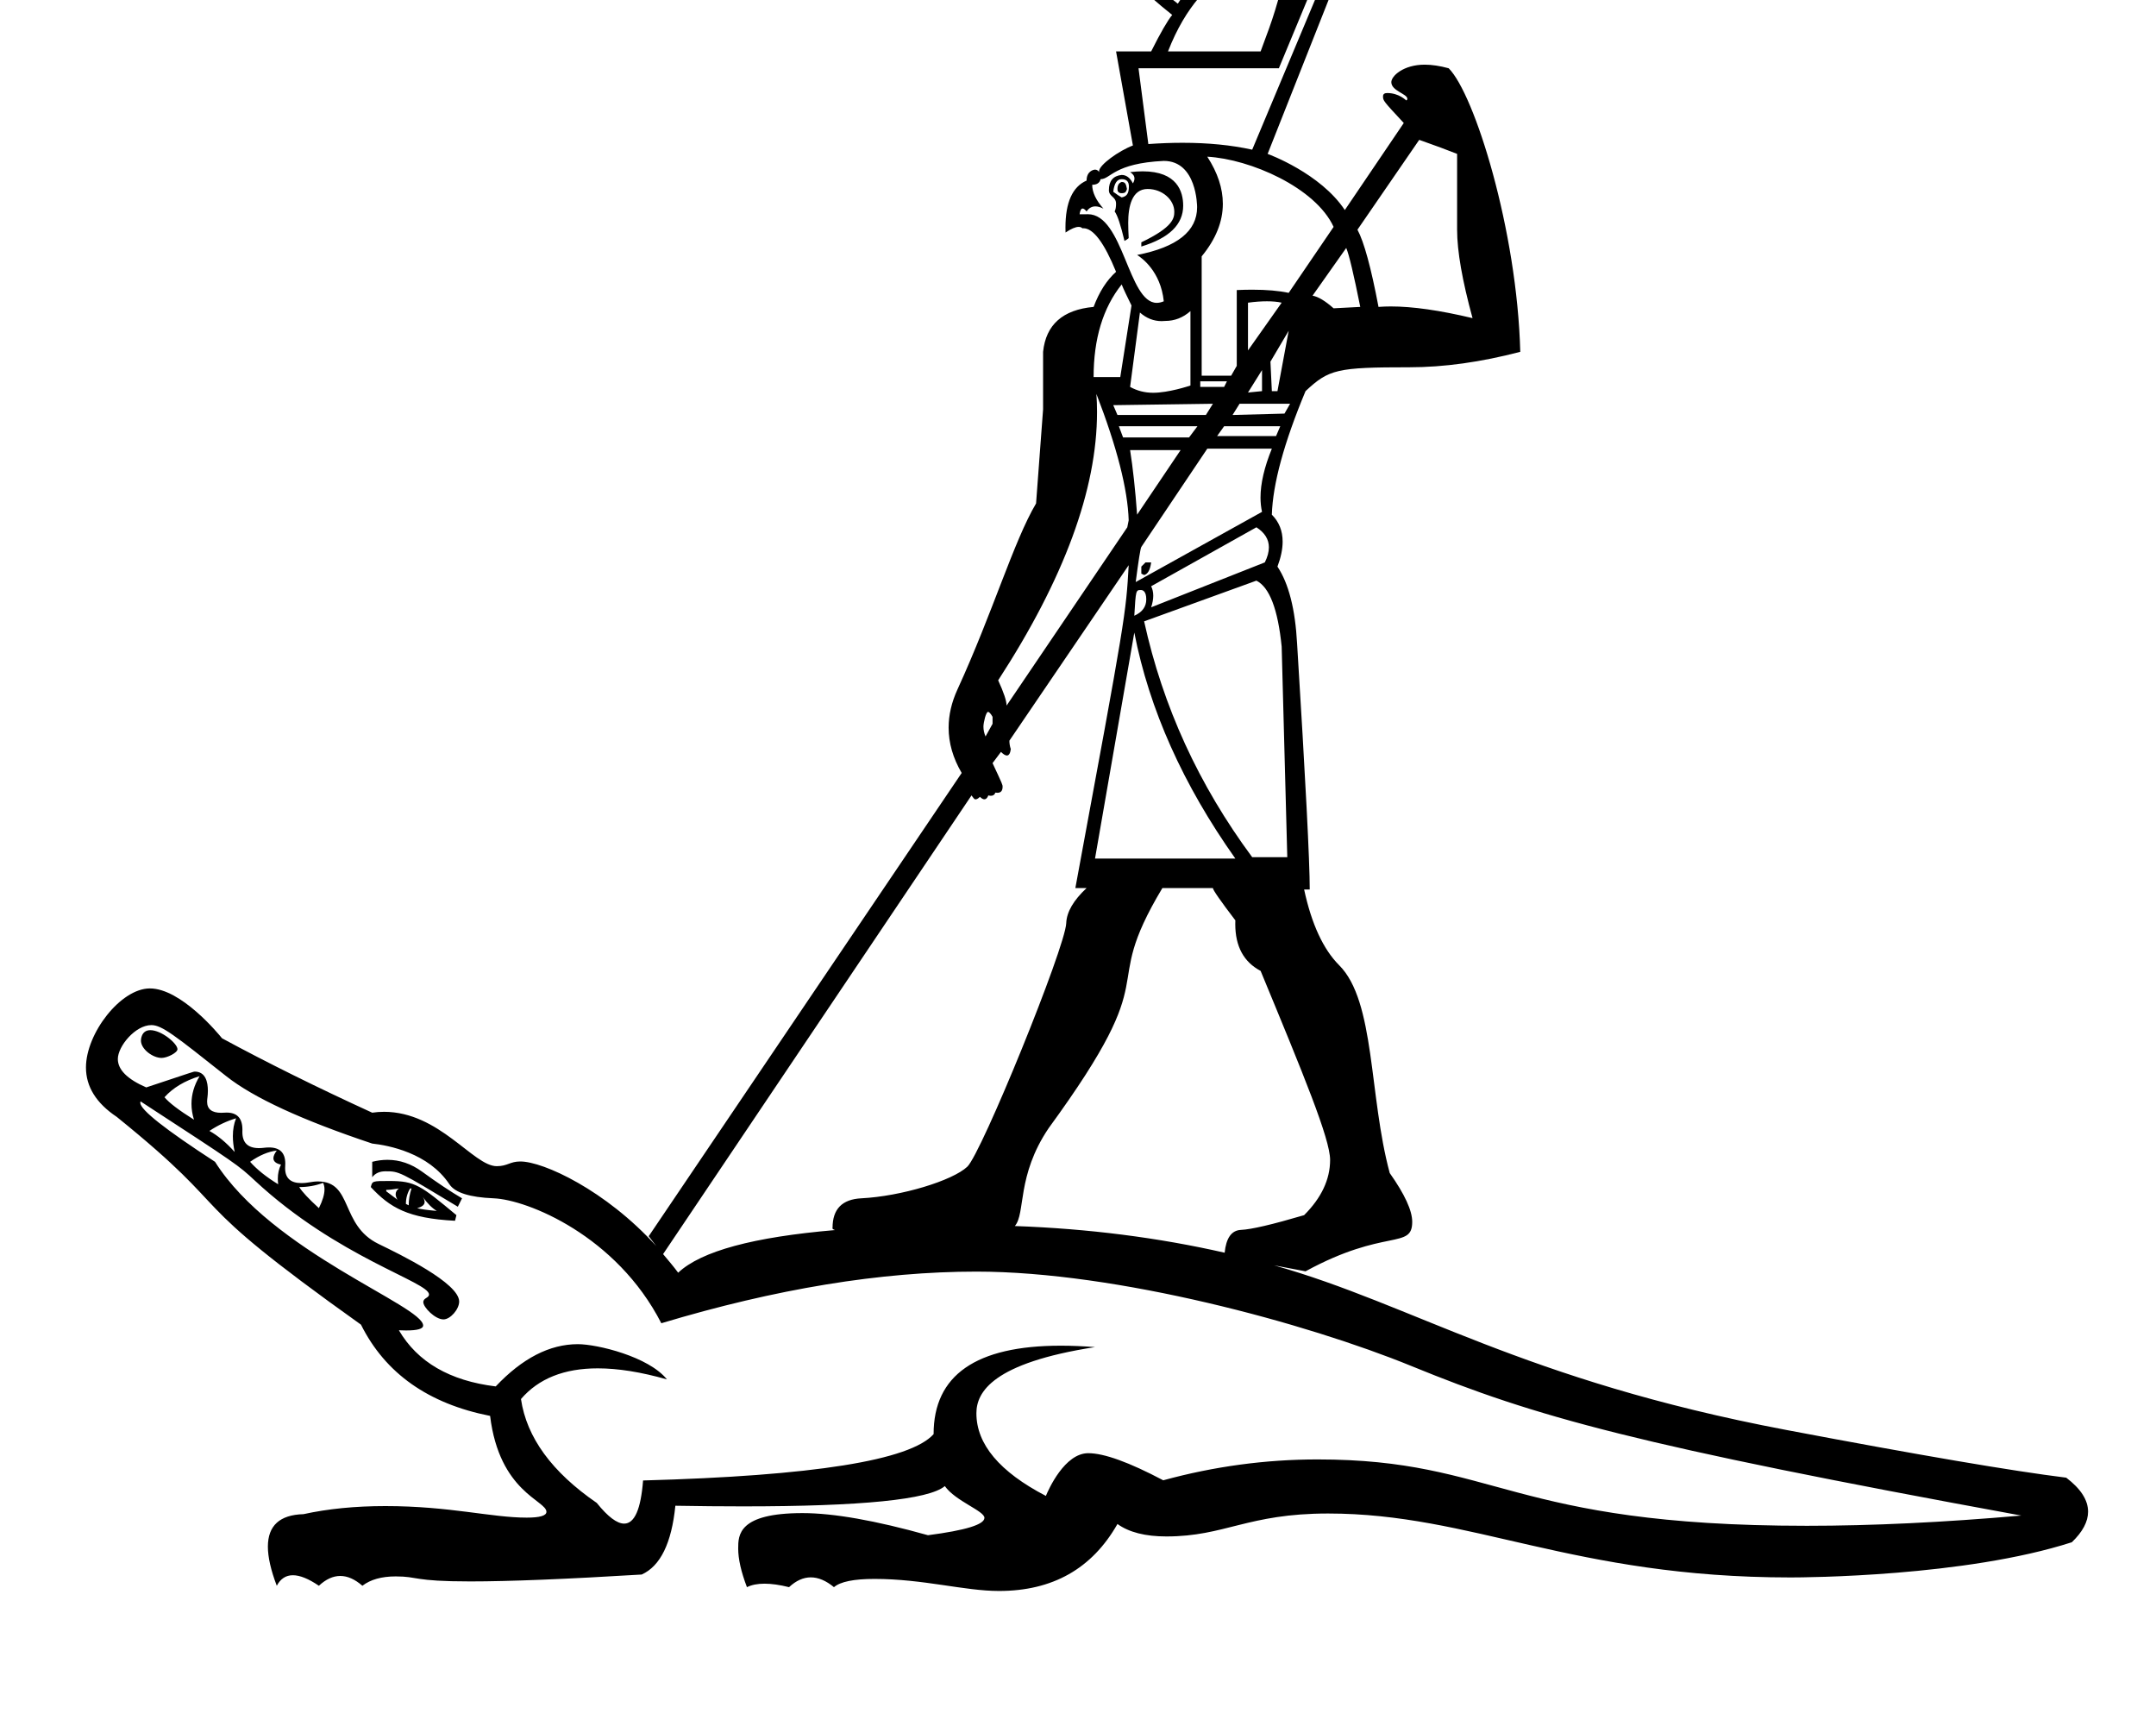 <?xml version="1.0" standalone="no"?>
<!DOCTYPE svg PUBLIC "-//W3C//DTD SVG 1.1//EN" "http://www.w3.org/Graphics/SVG/1.1/DTD/svg11.dtd" >
<svg xmlns="http://www.w3.org/2000/svg" xmlns:xlink="http://www.w3.org/1999/xlink" version="1.1" viewBox="-10 0 1254 1000">
   <path fill="currentColor"
d="M213.297 646.519c32.293 0 52.014 31.62 65.605 31.62c6.316 0 7.646 -2.736 13.729 -2.736c13.406 0 49.641 16.712 79.064 49.174l-4.388 -5.714l182.037 -269.383c-5.065 -8.646 -7.598 -17.432 -7.598 -26.339
c0 -7.331 1.716 -14.745 5.148 -22.231c20.64 -45.016 32.693 -86.136 45.714 -108.161l4.081 -54.692v-33.469c1.633 -15.766 11.429 -24.49 29.388 -26.122c3.266 -8.725 7.602 -15.51 13.06 -20.408
c-6.871 -16.856 -13.216 -25.332 -19.032 -25.332c-0.187 0 -0.373 0.009 -0.559 0.026c-0.544 -0.544 -1.27 -0.816 -2.177 -0.816c-1.814 0 -4.354 1.089 -7.619 3.266
c-0.034 -0.987 -0.051 -1.951 -0.051 -2.893c0 -14.626 4.099 -23.716 12.295 -27.311c0 -5.469 4.021 -6.359 4.948 -6.359c0.95 0 1.757 0.483 2.399 1.462
c-0.061 -0.176 -0.091 -0.363 -0.091 -0.562c0 -3.584 11.518 -11.874 19.682 -14.947l-9.796 -54.693h20.408c5.459 -10.866 9.541 -17.958 12.244 -21.224c-35.429 -28.264 -39.249 -41.071 -39.249 -51.135
c0 -17.495 10.938 -20.599 18.697 -20.599c11.627 0 15.776 8.922 15.776 14.464c0 11.805 -6.992 14.454 -13.269 14.454c-5.247 0 -5.742 -2.287 -5.742 -3.503c0 -0.606 0.171 -3.2 2.654 -3.2
c0.665 0 1.451 0.181 2.357 0.54c4.897 -0.562 7.907 -3.011 8.979 -7.347c0 -7.021 -7.223 -9.752 -10.79 -9.752c-2.609 0 -12.253 1.942 -12.253 14.251c0 7.559 2.342 19.292 36.103 45.296
c18.355 -29.438 53.018 -37.843 61.224 -62.856c8.157 -13.597 11.708 -14.285 14.184 -14.285c6.022 0 16.443 7.119 16.443 14.318c0 3.517 -2.861 8.676 -8.587 15.477c-8.271 8.274 -12.008 24.726 -15.51 41.632l33.469 -70.202
l13.06 6.53l-62.039 156.731c0.523 0.187 30.662 11.214 44.897 32.652l34.285 -50.611c-12.062 -12.989 -12.062 -12.989 -12.062 -15.527c0 -1.271 0.81 -1.905 2.433 -1.905c6.924 0 10.941 4.28 11.06 4.28
c0.494 0 0.639 -0.74 0.639 -0.966c0 -2.828 -9.31 -4.551 -9.31 -9.643c0 -3.564 7.035 -10.169 19.4 -10.169c4.178 0 8.832 0.697 13.962 2.094c15.057 15.057 39.826 94.275 41.632 164.896
c-22.856 5.969 -44.336 8.979 -64.488 8.979c-42.17 0 -46.756 1.144 -60.407 13.878c-12.5 29.948 -19.03 53.876 -19.591 71.835c4.187 4.188 6.275 9.406 6.275 15.668c0 4.343 -1.005 9.187 -3.011 14.536
c6.53 9.795 10.357 24.744 11.429 44.897c4.897 78.928 7.347 126.528 7.347 142.854h-3.266c4.337 20.153 11.174 34.847 20.408 44.081c21.043 21.043 17.202 75.811 29.387 120.813c8.721 12.356 13.074 21.815 13.074 28.376
c0 16.293 -15.741 3.506 -62.053 28.767l-18.265 -3.47c80.941 22.765 144.047 66.569 297.852 95.713c77.549 14.693 131.834 23.928 162.854 27.754c8.472 6.442 12.715 13.032 12.715 19.776c0 5.809 -3.146 11.731 -9.449 17.774
c-62.085 20.007 -155.263 20.471 -163.586 20.471c-126.724 0 -185.116 -37.181 -269.018 -37.181c-46.898 0 -59.895 13.338 -94.038 13.338c-12.256 0 -21.735 -2.411 -28.45 -7.24c-14.776 25.983 -37.736 38.947 -68.911 38.947
c-20.168 0 -44.029 -7.005 -72.391 -7.005c-12.008 0 -19.872 1.595 -23.593 4.792c-4.617 -3.802 -9.107 -5.702 -13.463 -5.702s-8.578 1.9 -12.659 5.702c-5.434 -1.353 -10.191 -2.028 -14.273 -2.028
c-4.082 0 -7.487 0.676 -10.217 2.028c-3.393 -8.908 -5.088 -16.388 -5.088 -22.438c0 -7.819 0 -20.63 37.406 -20.63c18.061 0 42.383 4.295 72.985 12.863c21.891 -2.851 32.826 -6.21 32.826 -10.101
c0 -4.074 -16.821 -9.684 -23.03 -18.47c-9.241 7.853 -48.4 11.794 -117.479 11.794c-12.157 0 -25.242 -0.122 -39.253 -0.366c-2.193 21.785 -8.725 35.102 -19.592 40c-43.899 2.671 -77.135 4.006 -99.682 4.006
c-33.527 0 -30.048 -2.914 -43.367 -2.914c-8.208 0 -14.674 1.803 -19.396 5.438c-4.362 -3.802 -8.647 -5.702 -12.863 -5.702s-8.36 1.9 -12.442 5.702c-5.995 -4.081 -11.033 -6.122 -15.115 -6.122
c-4.081 0 -7.206 2.041 -9.374 6.122c-3.45 -9.06 -5.174 -16.642 -5.174 -22.745c0 -12.217 6.904 -18.513 20.684 -18.887c14.264 -3.132 30.143 -4.704 47.635 -4.704c37.65 0 61.54 6.714 82.214 6.714
c7.656 0 11.481 -1.124 11.481 -3.372c0 -6.618 -27.379 -11.405 -32.761 -55.779c-35.918 -7.092 -60.969 -24.745 -75.101 -53.06c-110.107 -78.428 -67.824 -60.82 -142.038 -120.814c-11.953 -7.969 -17.924 -17.552 -17.924 -28.76
c0 -19.789 20.156 -45.947 37.169 -45.947c18.055 0 39.734 26.219 41.978 28.994c26.121 14.132 55.254 28.57 87.345 43.265c2.255 -0.339 4.523 -0.509 6.805 -0.509zM753.703 -67.364c-4.481 0 -8.463 6.685 -10.895 11.548
c-18.756 37.727 -52.261 31.423 -73.468 85.712h53.876c8.247 -22.131 8.247 -22.131 18.367 -59.998c3.259 -12.188 16.943 -21.556 16.943 -32.004c0 -5.149 -4.449 -5.258 -4.824 -5.258zM777.91 -66.429l-44.081 106.12h-81.631
l5.714 44.081c6.881 -0.491 13.517 -0.738 19.906 -0.738c14.835 0 28.341 1.329 40.501 4.004l63.672 -151.834zM815.46 81.323l-35.917 52.244c3.826 7.092 7.907 22.04 12.244 44.898
c2.265 -0.178 4.655 -0.268 7.174 -0.268c12.632 0 28.462 2.246 47.52 6.798c-5.97 -21.785 -8.979 -38.928 -8.979 -51.428v-44.081c-5.459 -2.193 -12.807 -4.897 -22.041 -8.163zM692.197 91.119
c6.03 9.305 9.048 18.424 9.048 27.369c0 10.429 -4.102 20.62 -12.313 30.589v69.387h17.143l3.266 -5.714v-44.081c3.144 -0.142 6.135 -0.211 8.973 -0.211c8.449 0 15.54 0.621 21.23 1.844l26.122 -38.367
c-10.538 -22.891 -48.537 -39.452 -73.468 -40.815zM630.157 104.181c-0.561 2.193 -2.193 3.265 -4.897 3.265c0 4.337 2.193 8.979 6.53 13.878c-1.733 -0.877 -3.295 -1.313 -4.687 -1.313
c-2.089 0 -3.792 0.985 -5.109 2.945c-0.916 -1.13 -1.682 -1.698 -2.303 -1.698c-0.865 0 -1.451 1.104 -1.778 3.331h4.081c0.249 -0.016 0.497 -0.024 0.743 -0.024
c20.659 0 23.402 51.55 40.052 51.55c1.307 0 2.673 -0.304 4.103 -0.914c-1.788 -17.381 -12.819 -25.261 -15.51 -26.939c23.289 -4.553 34.893 -13.825 34.893 -27.773c0 -0.8 -0.147 -26.919 -19.383 -26.919
c-29.039 1.36 -30.893 10.612 -36.734 10.612zM678.182 119.577c0 10.943 -8.104 18.848 -24.351 23.786v-2.449c18.731 -8.948 19.176 -14.172 19.176 -17.841c0 -6.756 -6.798 -13.179 -15.503 -13.179
c-9.256 0 -11.296 10.4 -11.296 19.57c0 2.584 0.091 5.584 0.275 9c-0.561 0.562 -1.377 1.072 -2.448 1.633c-2.194 -9.234 -4.082 -14.948 -5.715 -17.143c0.562 -1.071 0.816 -2.602 0.816 -4.489
c0 -4.199 -4.159 -4.054 -4.159 -7.871c0 -5.413 2.475 -8.354 7.425 -8.863c2.704 0 4.897 1.633 6.53 4.897c0.61 -1.011 0.914 -1.95 0.914 -2.815c0 -1.449 -0.854 -2.692 -2.547 -3.715
c2.628 -0.317 5.06 -0.472 7.322 -0.472c20.16 0 23.56 11.913 23.56 19.95zM642.402 104.181c-2.704 0 -4.337 2.448 -4.897 7.347c2.193 1.632 3.826 2.704 4.897 3.265c2.797 -0.58 4.203 -2.036 4.203 -6.44
c0 -2.791 -1.411 -4.171 -4.203 -4.171zM645.483 109.895c-0.561 -2.704 -0.888 -4.082 -3.081 -4.082c-1.633 0.562 -2.449 1.888 -2.449 4.082c0 1.633 0.816 2.449 2.449 2.449
c2.193 0 2.521 -0.816 3.081 -2.449zM773.012 144.18l-19.591 27.754c3.265 0.562 7.347 3.011 12.244 7.348l15.51 -0.816c-3.826 -19.03 -6.53 -30.459 -8.163 -34.285zM642.402 165.403
c-10.867 13.622 -16.326 31.581 -16.326 53.877h15.51l6.53 -41.632c-2.704 -5.459 -4.643 -9.541 -5.714 -12.245zM726.891 175.199c-3.266 0 -6.938 0.255 -11.021 0.816v27.755l19.592 -27.755
c-2.449 -0.562 -5.307 -0.816 -8.571 -0.816zM682.401 224.178v-43.265c-4.337 3.827 -9.234 5.715 -14.693 5.715c-0.698 0.071 -1.387 0.107 -2.066 0.107c-4.636 0 -8.846 -1.668 -12.627 -5.006l-5.715 43.265
c4.078 2.251 8.545 3.406 13.372 3.406c8.94 0 20.568 -3.832 21.73 -4.223zM739.543 192.342l-10.611 17.959l0.816 17.143h3.265zM724.033 215.198l-8.163 13.062l8.163 -0.816v-12.245zM688.115 221.729v3.265h13.878
l1.633 -3.265h-15.511zM626.076 223.361h14.693v2.449h-14.693v-2.449zM627.709 229.076c0.239 3.466 0.358 6.976 0.358 10.529c0 44.987 -19.153 96.986 -57.5 155.998c3.265 7.092 4.897 11.989 4.897 14.693l70.203 -103.672
l0.815 -4.081c-0.561 -17.959 -6.785 -42.448 -18.774 -73.468zM695.463 234.79l-57.958 0.816l2.448 5.714h51.428zM710.973 234.79l-4.082 6.53l30.204 -0.816l3.265 -5.714h-29.387zM640.77 247.851l2.449 6.531h38.366
l4.898 -6.531h-45.714zM701.993 247.851l-4.082 5.715h34.285l2.449 -5.715h-32.652zM692.197 260.912l-38.366 57.142c-0.562 1.071 -1.633 7.908 -3.266 20.408l73.468 -40.816c-0.584 -2.608 -0.875 -5.391 -0.875 -8.346
c0 -8.145 2.21 -17.607 6.59 -28.388h-37.551zM647.3 261.729c1.633 10.356 3.011 22.856 4.082 37.55l25.306 -37.55h-29.388zM720.769 306.625l-61.224 34.285c0.816 1.633 1.225 3.47 1.225 5.51
c0 2.041 -0.408 4.286 -1.225 6.735l66.121 -26.122c1.575 -3.169 2.363 -6.083 2.363 -8.742c0 -4.663 -2.421 -8.547 -7.261 -11.666zM656.279 327.033h3.266c-0.562 4.337 -1.888 6.785 -4.082 7.347l-1.632 -0.816
v-4.081zM555.057 462.541l-179.384 266.729c2.959 3.521 5.969 7.04 8.775 10.816c13.367 -12.602 44.029 -20.766 91.223 -24.796c-0.961 -0.334 -1.511 -0.702 -1.511 -1.077c0 -0.083 0.026 -0.166 0.082 -0.249
c0 -10.867 5.562 -16.582 16.734 -17.143c23.27 -1.17 53.051 -10.293 61.632 -18.367c8.263 -7.779 56.996 -127.447 57.55 -141.63c0.255 -6.53 4.234 -13.316 11.836 -20.408h-6.53c29.382 -158.658 29.425 -159.416 31.02 -187.751
l-69.386 102.039c0 1.632 0.255 3.265 0.816 4.897c-0.321 2.481 -1.076 3.727 -2.275 3.727c-0.897 0 -2.042 -0.697 -3.439 -2.094l-4.897 6.53c5.836 12.507 5.836 12.507 5.836 13.771
c0 2.319 -1.021 3.479 -3.043 3.479c-0.355 0 -0.742 -0.035 -1.16 -0.107c-0.42 1.223 -1.27 1.844 -2.59 1.844c-0.443 0 -0.94 -0.07 -1.492 -0.211c-0.597 1.507 -1.368 2.269 -2.313 2.269
c-0.752 0 -1.612 -0.48 -2.584 -1.452c-0.979 0.979 -1.811 1.462 -2.496 1.462c-0.693 0 -0.693 0 -2.402 -2.278zM720.769 337.646l-65.306 23.673c10.867 49.54 31.837 95.253 62.856 137.14h20.407l-3.265 -122.446
c-2.194 -21.785 -7.092 -34.54 -14.693 -38.366zM653.599 343.105c-2.945 0 -2.971 0 -3.85 14.947c4.653 -2.084 6.958 -5.228 6.958 -9.518c0 -4.878 -2.142 -5.43 -3.108 -5.43zM649.749 367.849l-22.856 131.426h81.631
c-30.459 -43.009 -50.05 -86.784 -58.774 -131.426zM561.996 422.541c0 1.901 0.408 3.802 1.224 5.715l4.082 -7.347v-4.082c-1.071 -1.888 -1.99 -2.856 -2.653 -2.856c-1.163 0 -2.652 6.195 -2.652 8.57zM666.075 516.417
c-38.357 63.98 4.084 43.424 -66.121 139.59c-18.807 27.742 -13.308 49.637 -19.693 56.938c42.754 1.53 83.468 6.734 122.038 15.51c0.867 -8.47 3.929 -13.01 9.49 -13.265c5.969 -0.256 18.214 -3.112 36.733 -8.571
c10.071 -10.071 15.116 -20.79 15.116 -32.119c0 -12.236 -15.499 -49.69 -40.422 -109.919c-9.824 -5.179 -14.736 -14.259 -14.736 -27.242c0 -0.703 0.014 -1.419 0.043 -2.146c-8.725 -11.429 -13.06 -17.704 -13.06 -18.775
h-29.388zM75.066 632.333c27.599 -9.196 27.599 -9.196 28.149 -9.196c6.336 0 7.696 5.997 7.696 11.148c0 3.089 -0.458 4.643 -0.458 6.274c0 4.342 2.713 6.54 8.139 6.54c1.421 0 1.965 -0.129 3.224 -0.129
c6.133 0 9.18 3.329 9.18 9.913c0 0.074 -0.023 1.386 -0.023 1.399c0 6.234 3.191 9.351 9.639 9.351c2.433 0 3.534 -0.386 5.887 -0.386c6.289 0 9.434 3.114 9.434 9.37
c0 1.168 -0.094 1.592 -0.094 2.648c0 5.81 3.153 8.703 9.459 8.703c3.967 0 5.911 -0.953 9.658 -0.953c20.462 0 12.771 25.457 35.211 36.337c12.33 5.978 46.899 22.737 46.899 33.487
c0 4.48 -5.103 10.403 -9.136 10.403c-4.83 0 -11.72 -7.001 -11.72 -10.015c0 -2.576 3.315 -2.371 3.315 -4.499c0 -7.246 -53.173 -21.499 -101.195 -66.111c-9.967 -9.259 -9.967 -9.259 -66.529 -46.122
c-0.145 0.216 -0.217 0.468 -0.217 0.756c0 4.088 14.508 15.523 43.481 34.346c33.17 52.477 121.049 83.68 121.049 95.22c0 1.897 -3.292 2.846 -9.891 2.846c-1.282 0 -2.689 -0.036 -4.222 -0.107
c10.867 18.52 29.643 29.387 56.325 32.652c15.467 -16.38 31.406 -24.569 47.79 -24.569c11.179 0 41.178 7.21 51.801 20.487c-15.088 -4.283 -28.499 -6.424 -40.23 -6.424c-19.567 0 -34.46 5.955 -44.667 17.852
c3.265 22.295 17.959 42.448 44.08 60.407c6.451 8.017 11.767 12.026 15.945 12.026c6.033 0 9.697 -8.359 10.993 -25.088c99.029 -2.704 155.354 -11.684 168.977 -26.939c0 -34.279 24.639 -51.438 73.951 -51.438
c6.246 0 12.888 0.275 19.925 0.826c-59.362 9.209 -68.982 26.068 -68.982 38.466c0 18.008 13.471 34.062 40.411 48.063c1.558 -3.759 10.909 -24.842 24.646 -24.842c9.218 0 23.77 5.285 43.618 15.761
c29.589 -8.087 59.505 -12.133 89.756 -12.133c104.516 0 111.517 38.589 284.58 38.589c37.845 0 79.423 -1.981 124.735 -5.946c-224.321 -41.084 -282.003 -57.2 -354.687 -86.938c-60.878 -24.907 -171.452 -54.925 -253.062 -54.925
c-55.572 0 -116.67 9.997 -183.257 30.027c-26.054 -50.882 -77.822 -71.855 -97.549 -72.651c-13.878 -0.562 -22.449 -3.266 -25.714 -8.163c-12.146 -18.291 -35.523 -22.648 -44.898 -23.673
c-40.815 -13.623 -69.131 -26.684 -84.897 -39.184c-30.068 -23.842 -37.462 -29.704 -43.545 -29.704c-9.353 0 -19.502 12.347 -19.502 19.704c0 6.25 5.511 11.75 16.518 16.53zM77.426 599.05c6.572 0 15.799 7.81 15.799 11.074
c0 2.041 -5.951 5.066 -9.269 5.066c-5.004 0 -11.98 -5.021 -11.98 -10.118c0 -0.251 0.059 -6.022 5.45 -6.022zM106.086 625.803c-8.725 2.704 -15.51 6.786 -20.407 12.245c2.703 3.265 8.418 7.602 17.142 13.06
c-0.966 -3.116 -1.449 -6.194 -1.449 -9.234c0 -5.472 1.566 -10.824 4.715 -16.071zM127.311 650.292c-5.46 1.633 -10.612 4.082 -15.511 7.347c4.898 2.704 9.796 6.786 14.694 12.245
c-0.702 -3.269 -1.055 -6.339 -1.055 -9.211c0 -3.809 0.62 -7.269 1.871 -10.381zM150.983 669.067c-4.898 0.562 -10.051 2.704 -15.51 6.53c3.826 4.337 9.234 8.725 16.326 13.062
c-0.142 -1.091 -0.211 -2.149 -0.211 -3.174c0 -3.052 0.621 -5.811 1.843 -8.255c-2.938 -0.643 -4.407 -1.892 -4.407 -3.725c0 -1.222 0.652 -2.704 1.959 -4.438zM215.39 674.448
c7.015 0 13.751 2.26 20.082 6.864c8.979 6.53 16.734 11.683 23.265 15.51l-2.449 4.897c-34.122 -20.604 -34.122 -20.604 -42.062 -20.604c-3.426 0 -6.003 1.154 -7.733 3.461v-8.979
c2.996 -0.764 5.938 -1.149 8.897 -1.149zM205.676 690.291c0.886 -3.541 0.886 -3.541 10.776 -3.541c15.023 0 18.189 2.536 39.019 19.868l-0.816 3.265c-27.473 -1.42 -37.866 -7.68 -48.978 -19.592zM177.922 687.843
c-4.337 1.633 -8.979 2.448 -13.878 2.448c1.633 2.704 5.459 6.786 11.429 12.245c2.177 -4.354 3.265 -7.982 3.265 -10.885c0 -1.451 -0.271 -2.721 -0.815 -3.809zM222.002 691.107
c-3.265 0.562 -5.714 0.816 -7.347 0.816v0.816l6.53 4.898c-0.701 -1.162 -1.055 -2.23 -1.055 -3.201c0 -1.286 0.621 -2.399 1.871 -3.33zM228.532 691.107c-1.632 2.704 -2.448 5.715 -2.448 8.979
l1.633 0.816c0 -3.265 0.561 -6.53 1.632 -9.796h-0.816zM235.88 696.006c0.729 1.085 1.092 2.053 1.092 2.899c0 1.7 -1.462 2.916 -4.357 3.631c1.633 0.562 5.459 1.071 11.429 1.633
c-2.704 -1.633 -5.46 -4.337 -8.163 -8.163zM541.508 711.186c1.77 0 5.757 0.145 10.692 1.146c-7.398 0 -14.286 0.204 -21.225 0.306c3.298 -0.869 6.759 -1.452 10.532 -1.452z" />
</svg>
